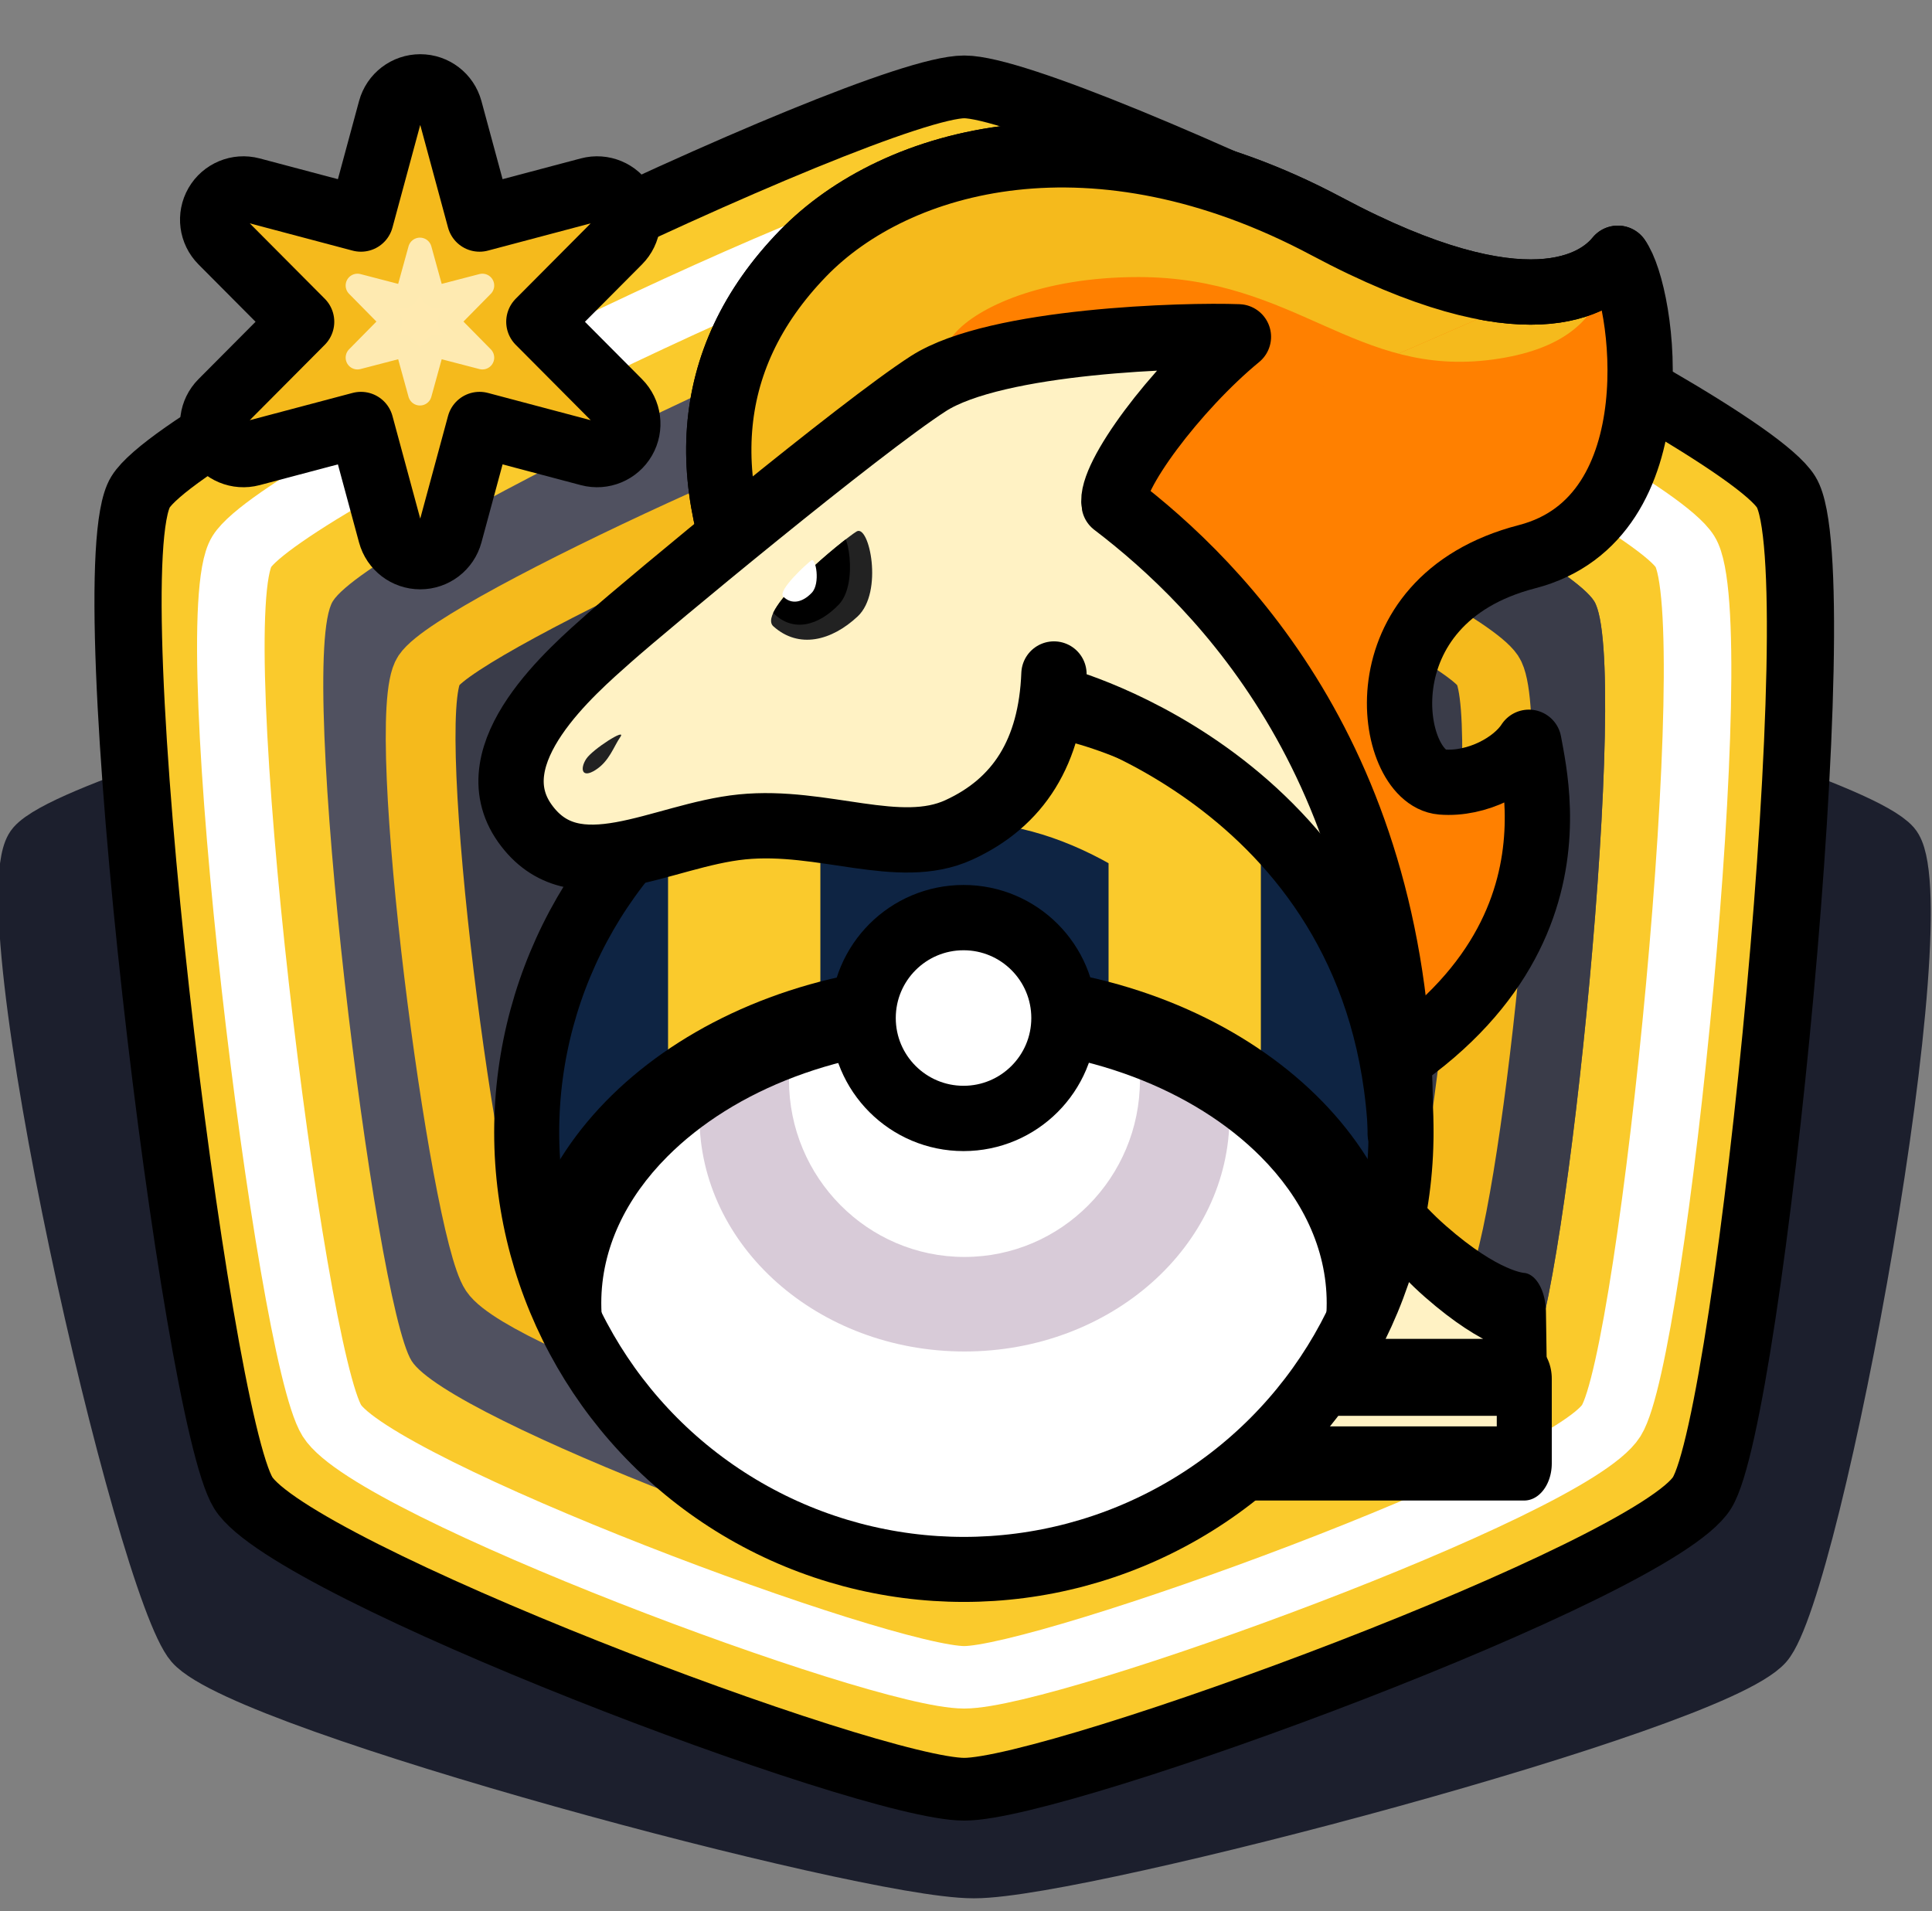 <?xml version="1.0" encoding="UTF-8" standalone="no"?>
<!DOCTYPE svg PUBLIC "-//W3C//DTD SVG 1.1//EN" "http://www.w3.org/Graphics/SVG/1.1/DTD/svg11.dtd">
<svg width="100%" height="100%" viewBox="0 0 278 275" version="1.1" xmlns="http://www.w3.org/2000/svg" xmlns:xlink="http://www.w3.org/1999/xlink" xml:space="preserve" xmlns:serif="http://www.serif.com/" style="fill-rule:evenodd;clip-rule:evenodd;stroke-linecap:round;stroke-linejoin:round;stroke-miterlimit:1.5;">
    <rect x="0" y="0" width="278" height="275" fill="#808080" stroke="none"/>
    <g transform="matrix(0.75,0,0,0.75,0,2.25)">
        <g transform="matrix(1,0,0,1,-65,-50.457)">
            <g id="Hyperball">
                <g transform="matrix(2.641,0,0,1.764,-33.014,42.894)">
                    <path d="M107.76,65.74C115.171,65.74 170.03,87.561 173.736,93.98C177.441,100.398 168.181,175.537 164.475,181.955C160.769,188.374 115.27,206.286 107.859,206.286C100.448,206.286 55.689,188.374 51.983,181.955C48.277,175.537 36.786,100.398 40.491,93.98C44.197,87.561 100.349,65.74 107.76,65.74Z" style="fill:rgb(28,31,45);stroke:rgb(28,31,45);stroke-width:5.56px;"/>
                </g>
                <g transform="matrix(2.488,0,0,2.324,-17.666,-88.985)">
                    <path d="M107.582,65.883C114.993,65.883 167.253,92.908 170.958,99.326C174.664,105.744 168.181,175.537 164.475,181.955C160.769,188.374 114.993,206.43 107.582,206.43C100.171,206.43 55.689,188.374 51.983,181.955C48.277,175.537 40.357,105.744 44.063,99.326C47.768,92.908 100.171,65.883 107.582,65.883Z" style="fill:rgb(250,202,44);stroke:black;stroke-width:5.18px;"/>
                </g>
                <g transform="matrix(2.182,0,0,2.018,15.245,-47.155)">
                    <path d="M107.582,65.815C114.993,65.815 167.253,92.908 170.958,99.326C174.664,105.744 168.181,175.537 164.475,181.955C160.769,188.374 114.993,206.361 107.582,206.361C100.171,206.361 55.689,188.374 51.983,181.955C48.277,175.537 40.357,105.744 44.063,99.326C47.768,92.908 100.171,65.815 107.582,65.815Z" style="fill:rgb(250,202,44);stroke:white;stroke-width:5.94px;"/>
                </g>
                <g transform="matrix(1.907,0,0,1.764,44.832,-12.407)">
                    <path d="M107.582,65.74C114.993,65.74 167.253,92.908 170.958,99.326C174.664,105.744 168.181,175.537 164.475,181.955C160.769,188.374 114.993,206.286 107.582,206.286C100.171,206.286 55.689,188.374 51.983,181.955C48.277,175.537 40.357,105.744 44.063,99.326C47.768,92.908 100.171,65.74 107.582,65.74Z" style="fill:rgb(80,81,96);"/>
                    <clipPath id="_clip1">
                        <path d="M107.582,65.74C114.993,65.74 167.253,92.908 170.958,99.326C174.664,105.744 168.181,175.537 164.475,181.955C160.769,188.374 114.993,206.286 107.582,206.286C100.171,206.286 55.689,188.374 51.983,181.955C48.277,175.537 40.357,105.744 44.063,99.326C47.768,92.908 100.171,65.74 107.582,65.74Z"/>
                    </clipPath>
                    <g clip-path="url(#_clip1)">
                        <g transform="matrix(0.549,0,0,0.594,-3.404,26.144)">
                            <rect x="202" y="38.686" width="162.768" height="324.407" style="fill:rgb(58,60,73);"/>
                        </g>
                    </g>
                </g>
                <g transform="matrix(1.634,0,0,1.406,74.227,36.441)">
                    <path d="M107.582,65.588C114.993,65.588 165.329,92.908 169.034,99.326C172.74,105.744 166.257,175.537 162.551,181.955C158.845,188.374 114.993,206.135 107.582,206.135C100.171,206.135 56.33,188.374 52.624,181.955C48.919,175.537 40.998,105.744 44.704,99.326C48.41,92.908 100.171,65.588 107.582,65.588Z" style="fill:rgb(58,60,73);stroke:rgb(245,186,28);stroke-width:8.19px;"/>
                </g>
                <g transform="matrix(0.806,0,0,0.806,97.004,71.979)">
                    <path d="M143.032,119.02C126.012,86.254 126.694,55.423 151.435,29.912C173.732,6.922 221.119,-5.854 276.116,23.476C323.596,48.798 340.46,37.155 345.397,31.055C351.53,39.356 359.411,92.891 323.771,102.099C283.488,112.507 290.748,154.7 303.486,155.736C311.958,156.425 320.789,151.611 324.224,146.275C326.5,159.028 339.381,211.405 254.137,240.845C156.258,250.927 192.234,182.765 192.234,182.765L154.325,139.487C154.325,139.487 160.053,151.787 143.032,119.02Z" style="fill:rgb(255,128,0);"/>
                    <g>
                        <clipPath id="_clip2">
                            <path d="M143.032,119.02C126.012,86.254 126.694,55.423 151.435,29.912C173.732,6.922 221.119,-5.854 276.116,23.476C323.596,48.798 340.46,37.155 345.397,31.055C351.53,39.356 359.411,92.891 323.771,102.099C283.488,112.507 290.748,154.7 303.486,155.736C311.958,156.425 320.789,151.611 324.224,146.275C326.5,159.028 339.381,211.405 254.137,240.845C156.258,250.927 192.234,182.765 192.234,182.765L154.325,139.487C154.325,139.487 160.053,151.787 143.032,119.02Z"/>
                        </clipPath>
                        <g clip-path="url(#_clip2)">
                            <path d="M143.032,141.696C143.032,141.696 165.209,117.228 167.498,114.819C169.787,112.41 171.636,67.545 187.537,48.987C192.844,42.792 208.192,35.531 231.249,35.531C268.935,35.531 282.867,59.62 315.734,55.147C348.601,50.673 343.095,27.616 343.095,17.636C343.095,7.656 276.597,-16.07 276.597,-16.07C276.597,-16.07 161.494,-34.554 146.791,-28.673C132.088,-22.792 96.801,-9.769 94.7,-5.568C92.6,-1.367 91.34,42.322 90.5,57.865C89.659,73.408 103.113,110.795 102.688,116.677C102.262,122.558 143.032,141.696 143.032,141.696Z" style="fill:rgb(245,186,28);"/>
                        </g>
                    </g>
                    <path d="M143.032,119.02C126.012,86.254 126.694,55.423 151.435,29.912C173.732,6.922 221.119,-5.854 276.116,23.476C323.596,48.798 340.46,37.155 345.397,31.055C351.53,39.356 359.411,92.891 323.771,102.099C283.488,112.507 290.748,154.7 303.486,155.736C311.958,156.425 320.789,151.611 324.224,146.275C326.5,159.028 339.381,211.405 254.137,240.845C156.258,250.927 192.234,182.765 192.234,182.765L154.325,139.487C154.325,139.487 160.053,151.787 143.032,119.02Z" style="fill:none;stroke:black;stroke-width:15.54px;"/>
                    <g transform="matrix(0.579,0,0,1,132.294,-36.426)">
                        <path d="M252.325,251.821C251.973,276.785 269.554,294.366 293.112,306.321C316.669,318.275 328.992,318.508 328.992,318.508L329.39,334.227L165.567,334.227" style="fill:rgb(255,242,196);stroke:black;stroke-width:19.02px;"/>
                    </g>
                    <g transform="matrix(0.825,0,0,1.112,45.526,-51.281)">
                        <rect x="152.138" y="313.914" width="184.345" height="18.13" style="fill:rgb(255,242,196);stroke:black;stroke-width:15.87px;"/>
                    </g>
                </g>
                <g transform="matrix(1.125,0,0,1.125,21.164,16.852)">
                    <circle cx="203.341" cy="220.316" r="74.554" style="fill:rgb(14,36,67);"/>
                    <clipPath id="_clip3">
                        <circle cx="203.341" cy="220.316" r="74.554"/>
                    </clipPath>
                    <g clip-path="url(#_clip3)">
                        <g transform="matrix(0.889,0,0,0.889,-18.806,-14.975)">
                            <path d="M300.839,261.63C300.839,286.514 278.059,306.716 250,306.716C221.941,306.716 199.161,286.514 199.161,261.63L199.161,191.451C234.453,168.495 268.324,168.851 300.839,191.451L300.839,261.63ZM283.663,254.624L283.663,209.588C260.943,195.699 238.501,195.699 216.337,209.588L216.337,254.624C216.337,273.365 231.421,288.58 250,288.58C268.579,288.58 283.663,273.365 283.663,254.624Z" style="fill:rgb(250,202,44);stroke:rgb(250,202,44);stroke-width:12.04px;"/>
                        </g>
                        <g transform="matrix(0.895,0,0,0.659,22.573,101.958)">
                            <circle cx="202" cy="223.8" r="77.077" style="fill:white;"/>
                        </g>
                        <g transform="matrix(0.889,0,0,0.889,-18.806,-27.898)">
                            <path d="M300.839,261.022L300.839,276.173C300.839,301.057 278.059,321.259 250,321.259C221.941,321.259 199.161,301.057 199.161,276.173L199.161,270.658C204.779,268.544 210.513,266.953 216.337,265.557L216.337,269.167C216.337,287.908 231.421,303.123 250,303.123C268.579,303.123 283.663,287.908 283.663,269.167L283.663,259.066C289.406,259.519 295.133,260.18 300.839,261.022Z" style="fill:rgb(216,203,216);"/>
                        </g>
                        <g transform="matrix(0.895,0,0,0.659,22.573,101.958)">
                            <path d="M202,135.909C249.494,135.909 287.04,176.306 287.04,223.8C287.04,271.294 249.494,311.692 202,311.692C154.506,311.692 116.96,271.294 116.96,223.8C116.96,176.306 154.506,135.909 202,135.909ZM202,157.538C178.823,157.538 158.186,168.547 145.446,185.923C137.643,196.565 132.887,209.605 132.887,223.8C132.887,237.996 137.643,251.035 145.446,261.678C158.186,279.053 178.823,290.062 202,290.062C225.177,290.062 245.814,279.053 258.554,261.678C266.357,251.035 271.113,237.996 271.113,223.8C271.113,209.605 266.357,196.565 258.554,185.923C245.814,168.547 225.177,157.538 202,157.538Z"/>
                        </g>
                        <g transform="matrix(0.947,0,0,0.947,11.429,27.18)">
                            <circle cx="202.595" cy="183.368" r="18.084" style="fill:white;stroke:black;stroke-width:11.76px;"/>
                        </g>
                    </g>
                    <circle cx="203.341" cy="220.316" r="74.554" style="fill:none;stroke:black;stroke-width:11.09px;"/>
                </g>
                <g transform="matrix(0.806,0,0,0.806,97.004,71.979)">
                    <path d="M143.032,119.02C126.012,86.254 126.694,55.423 151.435,29.912C173.732,6.922 221.119,-5.854 276.116,23.476C323.596,48.798 340.46,37.155 345.397,31.055" style="fill:rgb(255,128,0);"/>
                    <g>
                        <clipPath id="_clip4">
                            <path d="M143.032,119.02C126.012,86.254 126.694,55.423 151.435,29.912C173.732,6.922 221.119,-5.854 276.116,23.476C323.596,48.798 340.46,37.155 345.397,31.055"/>
                        </clipPath>
                        <g clip-path="url(#_clip4)">
                            <path d="M143.032,141.696C143.032,141.696 165.209,117.228 167.498,114.819C169.787,112.41 171.636,67.545 187.537,48.987C192.844,42.792 208.192,35.531 231.249,35.531C268.935,35.531 282.867,59.62 315.734,55.147C348.601,50.673 343.095,27.616 343.095,17.636C343.095,7.656 276.597,-16.07 276.597,-16.07C276.597,-16.07 161.494,-34.554 146.791,-28.673C132.088,-22.792 96.801,-9.769 94.7,-5.568C92.6,-1.367 91.34,42.322 90.5,57.865C89.659,73.408 103.113,110.795 102.688,116.677C102.262,122.558 143.032,141.696 143.032,141.696Z" style="fill:rgb(245,186,28);"/>
                        </g>
                    </g>
                    <path d="M143.032,119.02C126.012,86.254 126.694,55.423 151.435,29.912C173.732,6.922 221.119,-5.854 276.116,23.476C323.596,48.798 340.46,37.155 345.397,31.055" style="fill:none;stroke:black;stroke-width:15.54px;"/>
                    <g transform="matrix(1.026,0,0,1.026,-4.912,-3.359)">
                        <path d="M286.494,194.279C286.718,203.889 286.232,211.512 286.494,203.246C287.695,165.438 214.024,134.095 213.319,135.999C207.034,152.976 206.015,161.855 192.154,168.198C178.293,174.541 160.674,165.614 141.88,167.493C123.085,169.373 102.986,182.866 91.475,166.656C79.963,150.446 102.626,131.135 111.083,123.617C119.541,116.1 169.395,74.722 185.135,64.62C200.875,54.518 244.816,53.315 257.032,53.785C242.467,65.766 227.02,86.44 228.195,92.548C252.862,111.342 285.154,136.665 286.494,194.279Z" style="fill:rgb(255,242,196);"/>
                    </g>
                    <g transform="matrix(1,0,0,1,-3.724,-2.069)">
                        <path d="M215.73,138.103C215.73,138.103 293.572,158.294 297.426,241.541" style="fill:none;stroke:black;stroke-width:15.54px;"/>
                    </g>
                    <g transform="matrix(1.463,0,0,1.463,-74.938,-61.634)">
                        <path d="M149.916,123.249C147.053,120.687 161.405,109.041 163.458,107.809C165.511,106.577 167.862,117.671 163.62,121.639C159.377,125.608 154.057,126.955 149.916,123.249Z" style="fill:rgb(34,34,34);"/>
                        <g>
                            <clipPath id="_clip5">
                                <path d="M149.916,123.249C147.053,120.687 161.405,109.041 163.458,107.809C165.511,106.577 167.862,117.671 163.62,121.639C159.377,125.608 154.057,126.955 149.916,123.249Z"/>
                            </clipPath>
                            <g clip-path="url(#_clip5)">
                                <g transform="matrix(0.775,0,0,0.861,33.739,14.988)">
                                    <path d="M149.916,123.249C147.053,120.687 161.405,109.041 163.458,107.809C165.511,106.577 167.862,117.671 163.62,121.639C159.377,125.608 154.057,126.955 149.916,123.249Z"/>
                                </g>
                            </g>
                        </g>
                    </g>
                    <g transform="matrix(0.496,0,0,0.558,72.372,42.811)">
                        <path d="M149.916,123.249C147.053,120.687 161.405,109.041 163.458,107.809C165.511,106.577 167.862,117.671 163.62,121.639C159.377,125.608 154.057,126.955 149.916,123.249Z" style="fill:white;"/>
                    </g>
                    <g transform="matrix(1.026,0,0,1.026,-8.635,-5.428)">
                        <path d="M214.237,132.019C213.533,150.109 206.015,161.855 192.154,168.198C178.293,174.541 160.674,165.614 141.88,167.493C123.085,169.373 102.986,182.866 91.475,166.656C79.963,150.446 102.626,131.135 111.083,123.617C119.541,116.1 169.395,74.722 185.135,64.62C200.875,54.518 244.816,53.315 257.032,53.785C242.467,65.766 227.02,86.44 228.195,92.548C252.862,111.342 295.946,154.155 294.565,238.631" style="fill:none;stroke:black;stroke-width:15.15px;"/>
                    </g>
                    <g transform="matrix(-1.671,0.122,-0.118,-1.612,294.257,376.865)">
                        <path d="M100.798,151.455C101.852,150.1 102.594,148.03 104.652,146.876C106.71,145.721 106.854,147.231 105.868,148.588C104.881,149.945 99.744,152.811 100.798,151.455Z" style="fill:rgb(34,34,34);"/>
                    </g>
                </g>
                <g transform="matrix(0.893,0,0,0.893,-17.564,-20.24)">
                    <path d="M176.369,99.349C177.149,96.469 179.761,94.47 182.744,94.47C185.727,94.47 188.339,96.469 189.118,99.349L195.486,122.874L219.044,116.626C221.927,115.861 224.964,117.124 226.456,119.707C227.947,122.29 227.522,125.552 225.418,127.667L208.229,144.944L225.418,162.222C227.522,164.336 227.947,167.598 226.456,170.181C224.964,172.764 221.927,174.027 219.044,173.262L195.486,167.015L189.118,190.54C188.339,193.419 185.727,195.418 182.744,195.418C179.761,195.418 177.149,193.419 176.369,190.54L170.002,167.015L146.444,173.262C143.561,174.027 140.523,172.764 139.032,170.181C137.541,167.598 137.966,164.336 140.07,162.222L157.259,144.944L140.07,127.667C137.966,125.552 137.541,122.29 139.032,119.707C140.523,117.124 143.561,115.861 146.444,116.626L170.002,122.874L176.369,99.349Z" style="fill:rgb(245,186,28);"/>
                    <clipPath id="_clip6">
                        <path d="M176.369,99.349C177.149,96.469 179.761,94.47 182.744,94.47C185.727,94.47 188.339,96.469 189.118,99.349L195.486,122.874L219.044,116.626C221.927,115.861 224.964,117.124 226.456,119.707C227.947,122.29 227.522,125.552 225.418,127.667L208.229,144.944L225.418,162.222C227.522,164.336 227.947,167.598 226.456,170.181C224.964,172.764 221.927,174.027 219.044,173.262L195.486,167.015L189.118,190.54C188.339,193.419 185.727,195.418 182.744,195.418C179.761,195.418 177.149,193.419 176.369,190.54L170.002,167.015L146.444,173.262C143.561,174.027 140.523,172.764 139.032,170.181C137.541,167.598 137.966,164.336 140.07,162.222L157.259,144.944L140.07,127.667C137.966,125.552 137.541,122.29 139.032,119.707C140.523,117.124 143.561,115.861 146.444,116.626L170.002,122.874L176.369,99.349Z"/>
                    </clipPath>
                    <g clip-path="url(#_clip6)">
                        <g transform="matrix(0.307,0,0,0.307,126.575,100.403)">
                            <path d="M182.744,94.47L190.933,124.162C191.262,125.352 192.045,126.365 193.114,126.982C194.183,127.6 195.453,127.772 196.647,127.461L226.456,119.707L204.837,141.645C203.97,142.525 203.484,143.71 203.484,144.944C203.484,146.179 203.97,147.364 204.837,148.243L226.456,170.181L196.647,162.428C195.453,162.117 194.183,162.289 193.114,162.906C192.045,163.523 191.262,164.537 190.933,165.727L182.744,195.418L174.555,165.727C174.226,164.537 173.443,163.523 172.374,162.906C171.304,162.289 170.035,162.117 168.84,162.428L139.032,170.181L160.651,148.243C161.518,147.364 162.003,146.179 162.003,144.944C162.003,143.71 161.518,142.525 160.651,141.645L139.032,119.707L168.84,127.461C170.035,127.772 171.304,127.6 172.374,126.982C173.443,126.365 174.226,125.352 174.555,124.162L182.744,94.47Z" style="fill:rgb(255,234,177);stroke:rgb(254,234,177);stroke-width:16.54px;"/>
                        </g>
                    </g>
                    <path d="M176.369,99.349C177.149,96.469 179.761,94.47 182.744,94.47C185.727,94.47 188.339,96.469 189.118,99.349L195.486,122.874L219.044,116.626C221.927,115.861 224.964,117.124 226.456,119.707C227.947,122.29 227.522,125.552 225.418,127.667L208.229,144.944L225.418,162.222C227.522,164.336 227.947,167.598 226.456,170.181C224.964,172.764 221.927,174.027 219.044,173.262L195.486,167.015L189.118,190.54C188.339,193.419 185.727,195.418 182.744,195.418C179.761,195.418 177.149,193.419 176.369,190.54L170.002,167.015L146.444,173.262C143.561,174.027 140.523,172.764 139.032,170.181C137.541,167.598 137.966,164.336 140.07,162.222L157.259,144.944L140.07,127.667C137.966,125.552 137.541,122.29 139.032,119.707C140.523,117.124 143.561,115.861 146.444,116.626L170.002,122.874L176.369,99.349Z" style="fill:none;stroke:black;stroke-width:14.03px;"/>
                </g>
            </g>
        </g>
    </g>
</svg>
